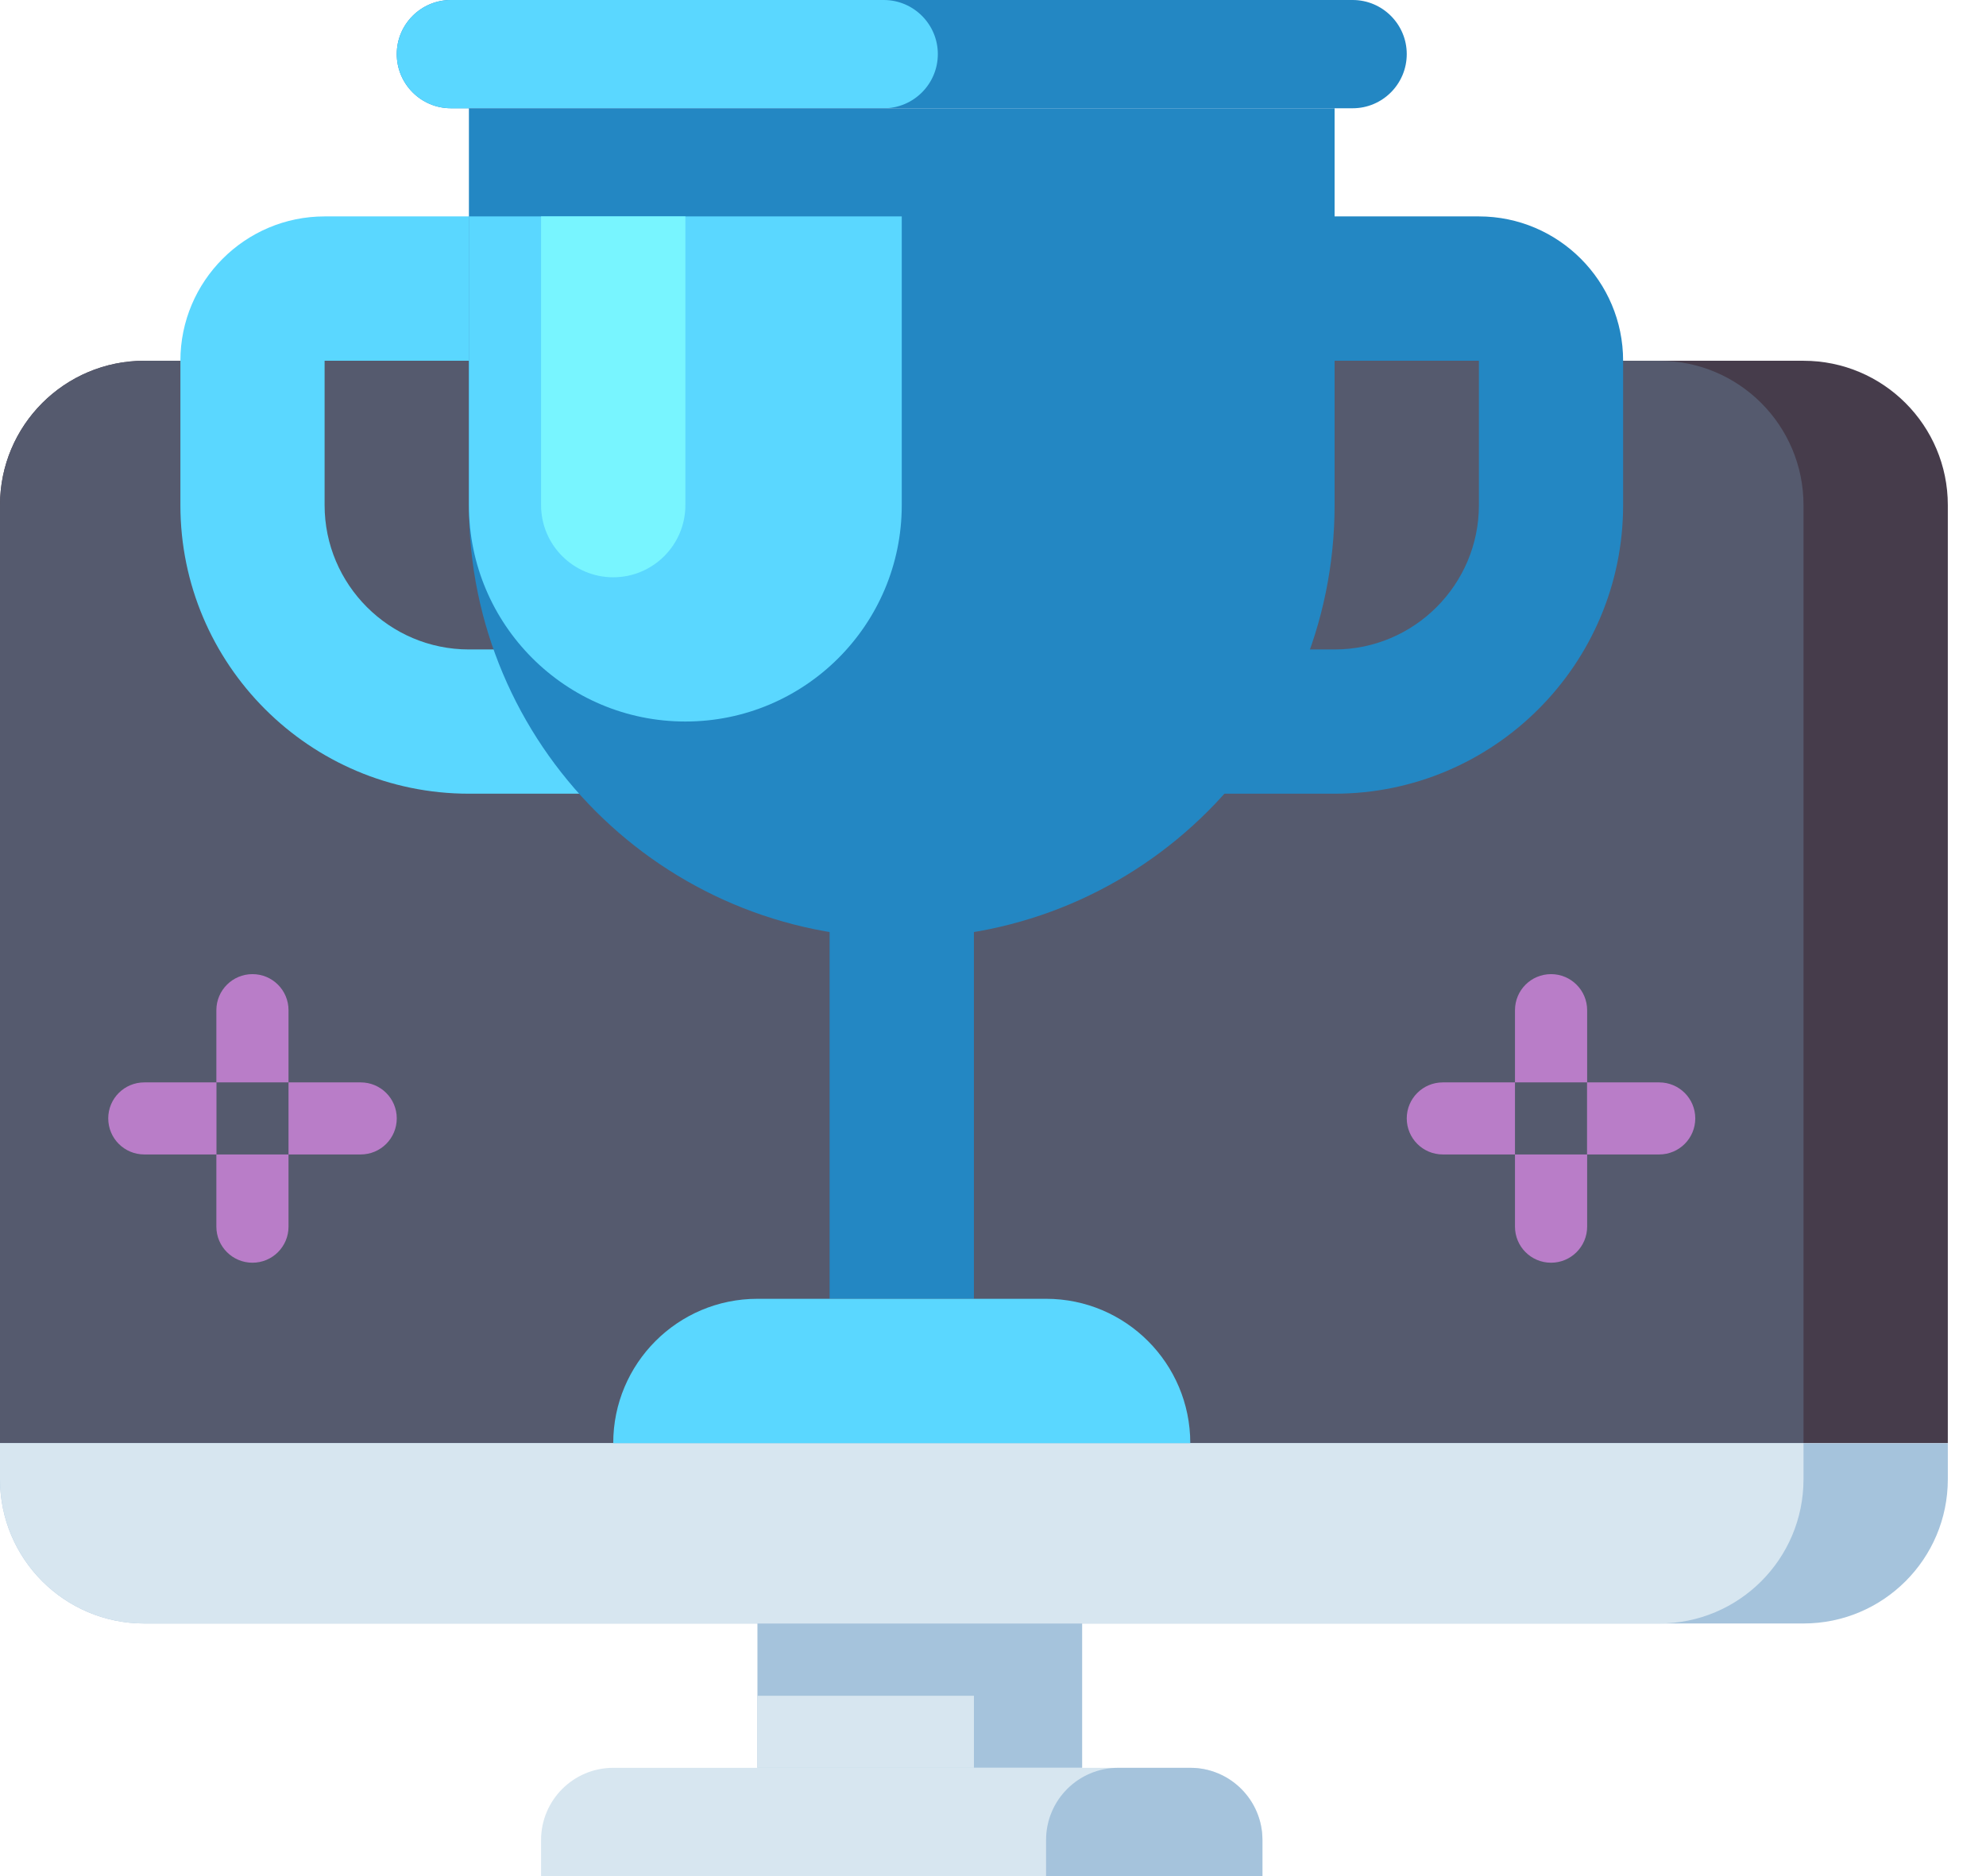 <svg width="18" height="17" viewBox="0 0 18 17" fill="none" xmlns="http://www.w3.org/2000/svg">
<path d="M17.654 13.077H0V4.577C0 3.855 0.585 3.269 1.308 3.269H16.346C17.068 3.269 17.654 3.855 17.654 4.577V13.077Z" fill="#463C4B"/>
<path d="M16.346 13.077H0V4.577C0 3.855 0.585 3.269 1.308 3.269H15.039C15.761 3.269 16.346 3.855 16.346 4.577V13.077Z" fill="#555A6E"/>
<path d="M1.308 14.711H16.346C17.068 14.711 17.654 14.126 17.654 13.404V13.077H0V13.404C0 14.126 0.585 14.711 1.308 14.711Z" fill="#A5C3DC"/>
<path d="M15.039 14.711H1.308C0.585 14.711 0 14.126 0 13.404V13.077H16.346V13.404C16.346 14.126 15.761 14.711 15.039 14.711Z" fill="#D7E6F0"/>
<path d="M9.808 14.711H6.865V16.019H9.808V14.711Z" fill="#A5C3DC"/>
<path d="M8.827 15.366H6.865V16.019H8.827V15.366Z" fill="#D7E6F0"/>
<path d="M11.442 17H4.904V16.673C4.904 16.312 5.197 16.019 5.558 16.019H10.788C11.15 16.019 11.442 16.312 11.442 16.673V17Z" fill="#D7E6F0"/>
<path d="M11.442 17H9.481V16.673C9.481 16.312 9.773 16.019 10.135 16.019H10.788C11.149 16.019 11.442 16.312 11.442 16.673V17Z" fill="#A5C3DC"/>
<path d="M5.558 7.192H4.25C2.808 7.192 1.635 6.019 1.635 4.577V3.269C1.635 2.548 2.221 1.961 2.942 1.961H4.25V3.269H2.942V4.577C2.942 5.298 3.529 5.885 4.25 5.885H5.558V7.192Z" fill="#5AD7FF"/>
<path d="M8.827 7.846H7.519V11.769H8.827V7.846Z" fill="#2387C3"/>
<path d="M5.558 13.077C5.558 12.355 6.143 11.769 6.865 11.769H9.481C10.203 11.769 10.788 12.355 10.788 13.077H5.558Z" fill="#5AD7FF"/>
<path d="M12.26 0.981H4.087C3.816 0.981 3.596 0.761 3.596 0.49C3.596 0.22 3.816 0 4.087 0H12.26C12.53 0 12.75 0.22 12.75 0.49C12.75 0.761 12.53 0.981 12.26 0.981Z" fill="#2387C3"/>
<path d="M8.01 0.981H4.087C3.816 0.981 3.596 0.761 3.596 0.49C3.596 0.22 3.816 0 4.087 0H8.01C8.28 0 8.5 0.22 8.5 0.49C8.5 0.761 8.28 0.981 8.01 0.981Z" fill="#5AD7FF"/>
<path d="M8.173 8.5C6.006 8.5 4.25 6.744 4.25 4.577V0.981H12.096V4.577C12.096 6.744 10.34 8.5 8.173 8.5Z" fill="#2387C3"/>
<path d="M6.212 6.538C5.128 6.538 4.25 5.66 4.25 4.577V1.961H8.173V4.577C8.173 5.66 7.295 6.538 6.212 6.538Z" fill="#5AD7FF"/>
<path d="M5.558 5.231C5.197 5.231 4.904 4.938 4.904 4.577V1.961H6.212V4.577C6.212 4.938 5.919 5.231 5.558 5.231Z" fill="#78F5FF"/>
<path d="M12.096 7.192H10.788V5.885H12.096C12.817 5.885 13.404 5.298 13.404 4.577V3.269H12.096V1.961H13.404C14.125 1.961 14.711 2.548 14.711 3.269V4.577C14.711 6.019 13.538 7.192 12.096 7.192Z" fill="#2387C3"/>
<path d="M14.385 9.808H13.731V9.154C13.731 8.973 13.877 8.827 14.058 8.827C14.238 8.827 14.385 8.973 14.385 9.154V9.808Z" fill="#B97DC8"/>
<path d="M14.058 11.442C13.877 11.442 13.731 11.296 13.731 11.115V10.461H14.385V11.115C14.385 11.296 14.238 11.442 14.058 11.442Z" fill="#B97DC8"/>
<path d="M14.384 10.461V9.808H15.038C15.219 9.808 15.365 9.954 15.365 10.134C15.365 10.315 15.219 10.461 15.038 10.461H14.384Z" fill="#B97DC8"/>
<path d="M12.75 10.134C12.75 9.954 12.896 9.808 13.077 9.808H13.731V10.461H13.077C12.896 10.461 12.75 10.315 12.75 10.134Z" fill="#B97DC8"/>
<path d="M2.615 9.808H1.961V9.154C1.961 8.973 2.108 8.827 2.288 8.827C2.469 8.827 2.615 8.973 2.615 9.154V9.808Z" fill="#B97DC8"/>
<path d="M2.288 11.442C2.108 11.442 1.961 11.296 1.961 11.115V10.461H2.615V11.115C2.615 11.296 2.469 11.442 2.288 11.442Z" fill="#B97DC8"/>
<path d="M2.615 10.461V9.808H3.269C3.45 9.808 3.596 9.954 3.596 10.134C3.596 10.315 3.45 10.461 3.269 10.461H2.615Z" fill="#B97DC8"/>
<path d="M0.981 10.134C0.981 9.954 1.127 9.808 1.308 9.808H1.962V10.461H1.308C1.127 10.461 0.981 10.315 0.981 10.134Z" fill="#B97DC8"/>
</svg>
